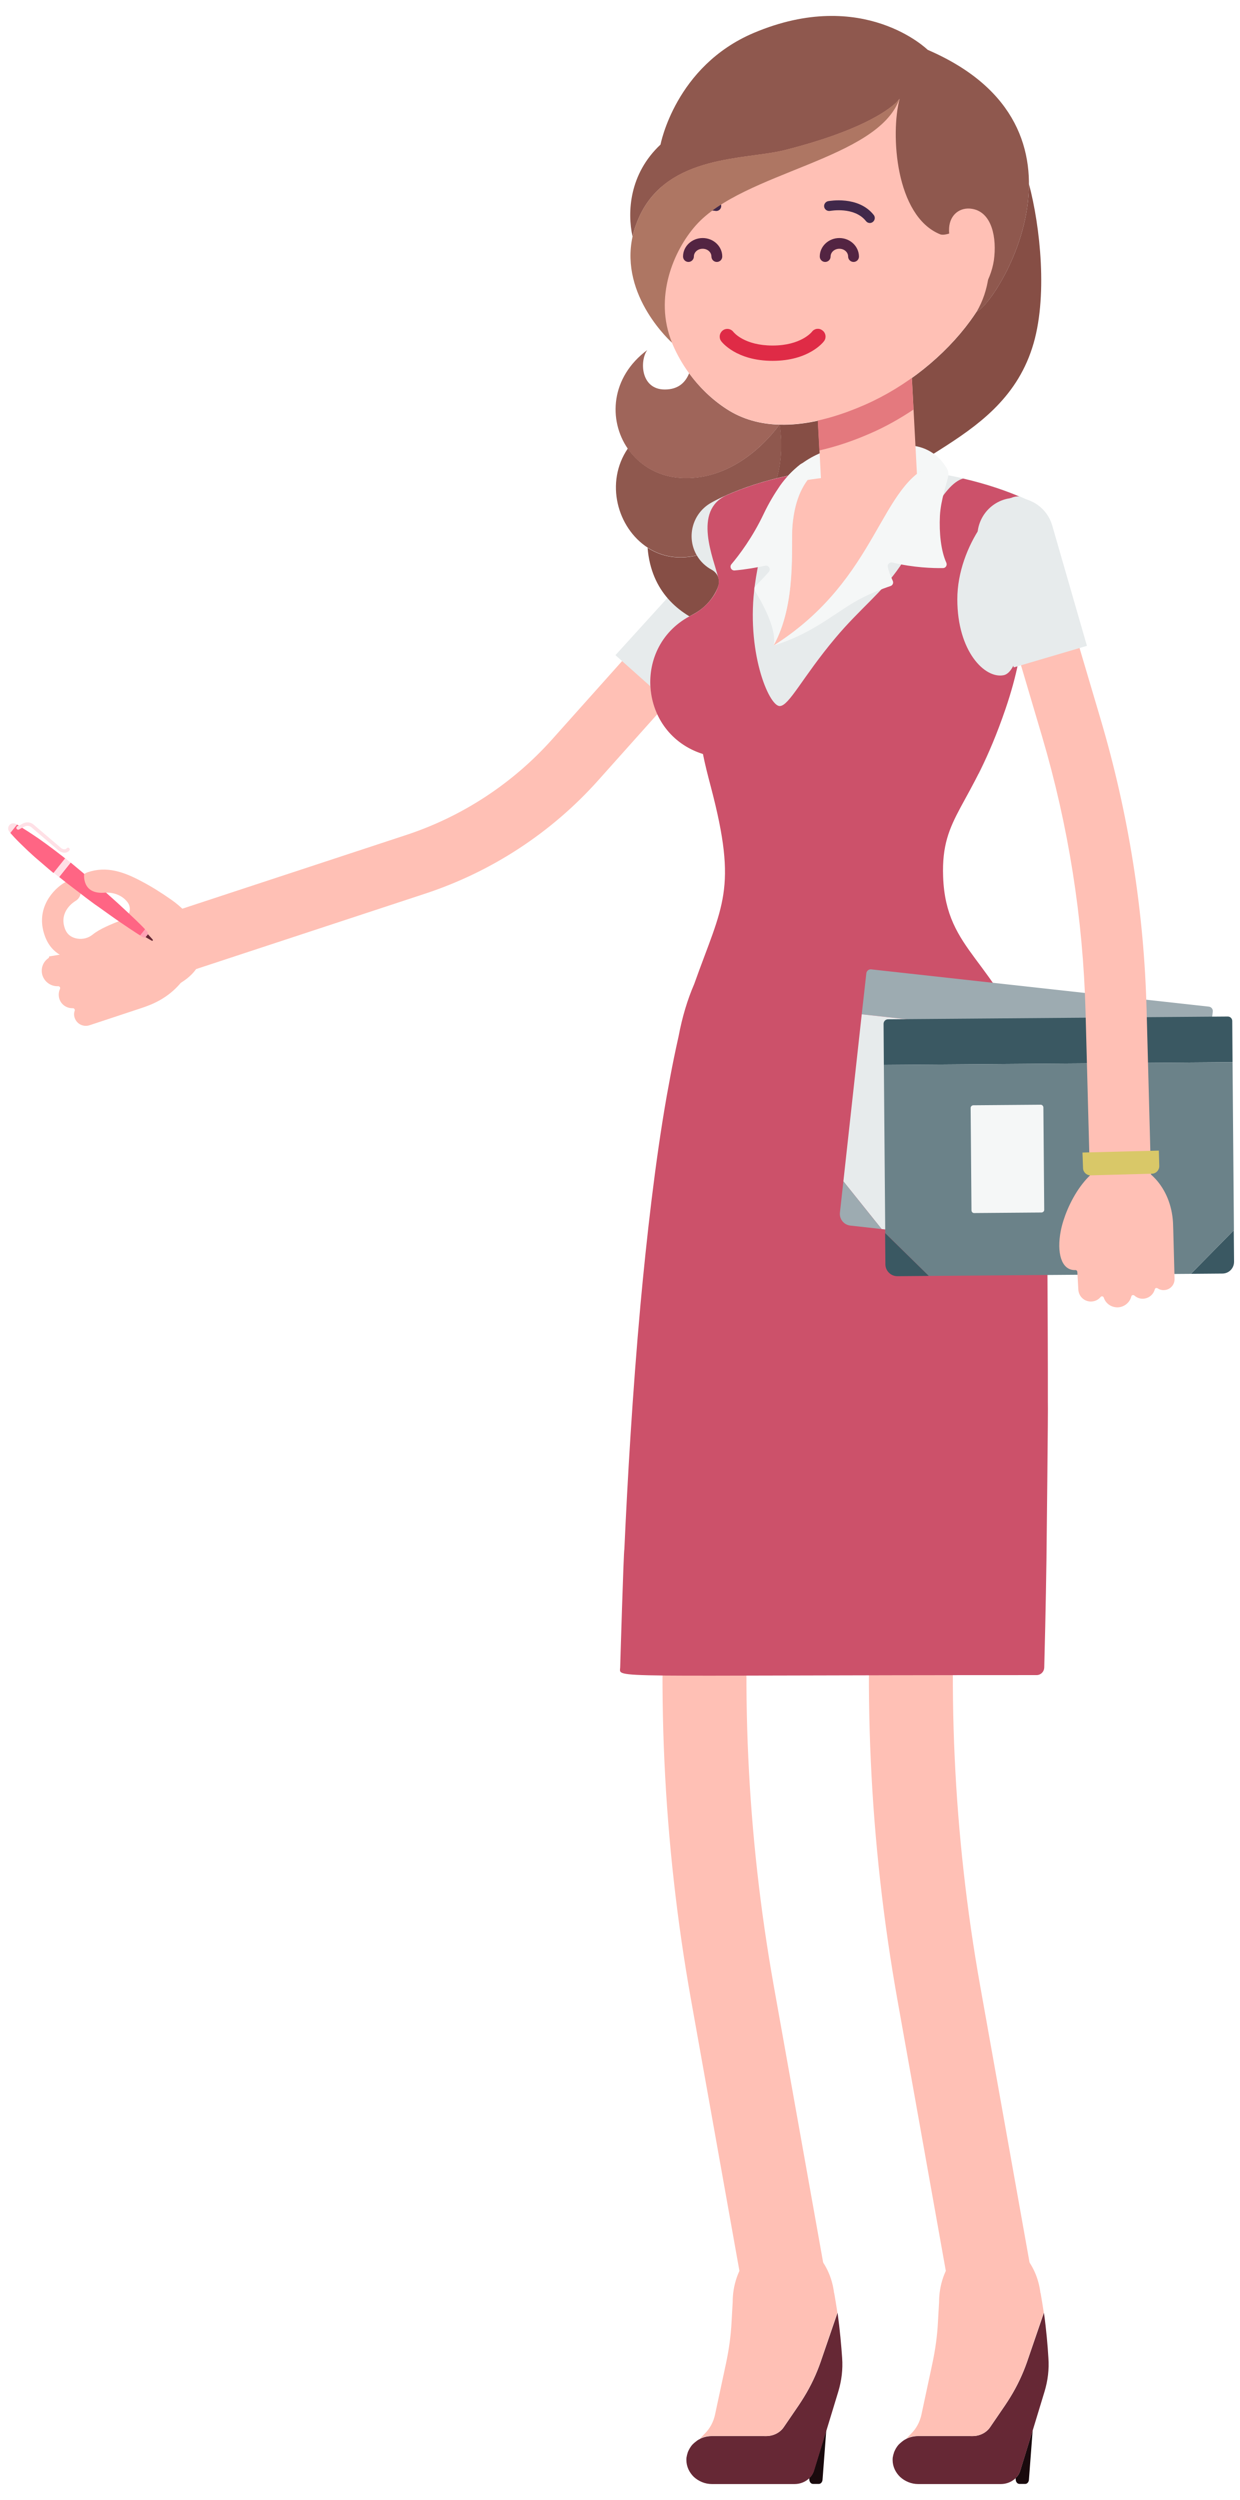 
<svg width="62" height="125" viewBox="0 0 62 125" fill="none" xmlns="http://www.w3.org/2000/svg">
<path d="M9.66 46.609C10.049 47.986 9.166 49.641 7.351 50.301C7.024 50.419 7.622 50.218 4.472 51.261C4.166 51.358 3.84 51.198 3.735 50.892C3.693 50.767 3.693 50.649 3.735 50.538C3.742 50.503 3.742 50.475 3.721 50.447C3.7 50.419 3.673 50.406 3.638 50.406C3.346 50.419 3.068 50.239 2.97 49.947C2.915 49.773 2.929 49.599 2.998 49.446C3.012 49.411 3.012 49.376 2.991 49.349C2.97 49.321 2.935 49.3 2.901 49.307C2.56 49.321 2.247 49.112 2.129 48.785C2.024 48.479 2.115 48.118 2.414 47.909C2.442 47.888 2.463 47.853 2.456 47.819L9.66 46.609Z" fill="#FFC0B5"/>
<path d="M38.505 28.236C38.672 28.744 38.575 29.321 38.192 29.745L29.91 39.015C27.581 41.623 24.597 43.577 21.273 44.675L9.465 48.563C8.659 48.827 7.782 48.389 7.518 47.582C7.254 46.776 7.692 45.899 8.499 45.635L20.307 41.748C23.116 40.823 25.64 39.168 27.608 36.964L35.891 27.694C36.461 27.061 37.434 27.005 38.067 27.569C38.283 27.756 38.429 27.986 38.505 28.236Z" fill="#FFC0B5"/>
<path d="M33.651 35.322L38.484 30.002C38.943 29.488 39.089 28.765 38.874 28.118C38.769 27.798 38.582 27.513 38.324 27.283C37.532 26.574 36.315 26.644 35.605 27.436L30.772 32.756L33.651 35.322Z" fill="#E7EBEC"/>
<path d="M7.935 49.675C8.04 49.627 8.144 49.585 8.255 49.536C8.999 49.217 9.862 48.744 10.056 47.888C10.328 46.692 9.507 45.649 8.582 44.995C8.088 44.648 7.574 44.321 7.038 44.043C6.197 43.598 5.335 43.285 4.382 43.611C4.076 43.716 3.916 44.043 4.013 44.349C4.125 44.662 4.451 44.828 4.757 44.724C5.494 44.481 6.099 44.724 6.385 45.12C6.489 45.26 6.517 45.44 6.468 45.607C6.419 45.774 6.301 45.906 6.141 45.976C5.543 46.219 5.001 46.428 4.632 46.727C4.417 46.901 4.145 46.97 3.874 46.929C3.61 46.887 3.36 46.755 3.241 46.414C2.942 45.566 3.693 45.093 3.777 45.044C4.027 44.898 4.118 44.571 3.965 44.314C3.819 44.063 3.499 43.973 3.241 44.119C2.685 44.439 1.753 45.399 2.233 46.769C2.574 47.749 3.394 48.013 4.111 48.007C4.138 48.007 4.166 48.027 4.166 48.055C4.173 48.09 4.152 48.125 4.125 48.132L7.935 49.675Z" fill="#FFC0B5"/>
<path d="M51.447 9.196C51.447 12.43 49.382 15.385 48.832 15.58C48.728 15.74 48.617 15.9 48.505 16.053C47.24 17.784 45.313 19.342 43.227 20.253C43.019 20.343 42.803 20.434 42.587 20.517C42.602 21.783 42.33 23.076 41.593 23.966C40.689 25.058 39.403 25.802 38.352 26.539C38.359 26.567 38.367 26.595 38.373 26.623C39.646 31.032 45.279 30.614 45.279 30.614C43.422 30.246 42.351 28.069 42.761 26.623C43.86 22.798 49.952 22.527 51.607 17.402C52.42 14.912 52.003 11.275 51.447 9.196Z" fill="#864E45"/>
<path d="M41.593 23.966C42.33 23.076 42.601 21.783 42.587 20.517C41.454 20.955 40.195 21.268 38.978 21.233C39.27 23.097 38.909 25.955 35.62 27.492C34.361 28.083 33.227 27.937 32.379 27.388C32.74 31.838 38.019 31.748 38.019 31.748C37.247 31.393 36.489 30.503 36.489 29.029C36.489 27.986 37.309 27.269 38.346 26.539C39.403 25.795 40.689 25.058 41.593 23.966Z" fill="#864E45"/>
<path d="M35.627 27.485C38.916 25.948 39.277 23.09 38.985 21.226H38.978C37.942 22.617 36.287 23.904 34.305 23.904C33.012 23.904 31.997 23.299 31.392 22.422C30.237 24.119 30.863 26.393 32.386 27.381C33.234 27.93 34.361 28.076 35.627 27.485Z" fill="#8F584E"/>
<path d="M34.305 23.911C36.287 23.911 37.942 22.617 38.978 21.233C38.039 21.206 37.129 20.976 36.315 20.441C35.578 19.961 34.959 19.349 34.458 18.66C34.284 19.091 33.944 19.474 33.241 19.474C32.017 19.474 31.983 18.014 32.365 17.499C30.529 18.862 30.404 21.004 31.391 22.436C31.996 23.306 33.012 23.911 34.305 23.911Z" fill="#9F655A"/>
<path d="M36.572 57.888C35.661 58.048 34.931 58.806 34.847 59.78L33.457 76.059C32.775 84.049 33.144 92.109 34.556 100.009L37.226 114.967C37.428 116.107 38.519 116.872 39.66 116.664C40.8 116.462 41.565 115.37 41.356 114.23L38.686 99.272C37.344 91.733 36.989 84.049 37.636 76.421L39.027 60.141C39.124 58.987 38.269 57.965 37.114 57.867C36.934 57.853 36.753 57.86 36.572 57.888Z" fill="#FFC0B5"/>
<path d="M40.459 123.896L40.466 123.979C40.473 124.097 40.556 124.188 40.647 124.188H40.946C41.036 124.188 41.12 124.097 41.127 123.979L41.314 121.503L40.702 123.492C40.661 123.652 40.577 123.784 40.459 123.896Z" fill="#190A0D"/>
<path d="M41.878 115.627L41.064 117.999C41.057 118.027 41.043 118.054 41.036 118.082C40.821 118.701 40.543 119.292 40.195 119.855C40.112 119.995 40.021 120.127 39.931 120.266L39.194 121.344C39.006 121.629 38.665 121.796 38.31 121.796H38.22H35.598C35.39 121.796 35.188 121.844 35.014 121.928C35.007 121.928 35.007 121.935 35.007 121.935C34.959 121.956 34.903 121.99 34.861 122.018C34.813 122.053 34.771 122.088 34.729 122.122C34.687 122.157 34.646 122.199 34.611 122.234C34.576 122.275 34.541 122.317 34.514 122.366C34.493 122.394 34.472 122.428 34.458 122.463C34.444 122.484 34.43 122.505 34.423 122.533C34.395 122.581 34.381 122.63 34.367 122.686C34.354 122.72 34.347 122.755 34.34 122.797C34.333 122.818 34.333 122.839 34.326 122.86C34.319 122.901 34.319 122.95 34.319 122.992C34.319 123.319 34.465 123.618 34.694 123.84C34.931 124.056 35.251 124.195 35.598 124.195H39.054H39.729C40.014 124.195 40.279 124.083 40.466 123.903C40.578 123.791 40.668 123.659 40.71 123.506L41.322 121.517L41.913 119.577C42.08 119.028 42.149 118.458 42.107 117.887C42.066 117.289 41.996 116.483 41.878 115.627Z" fill="#662835"/>
<path d="M38.213 121.796H38.303C38.658 121.796 38.999 121.629 39.187 121.344L39.924 120.266C40.014 120.134 40.105 119.994 40.188 119.855C40.529 119.292 40.814 118.701 41.029 118.082C41.036 118.054 41.05 118.027 41.057 117.999L41.864 115.627H41.871C41.822 115.301 41.767 114.974 41.711 114.647H41.704C41.523 113.131 40.466 111.963 39.187 111.963C37.775 111.963 36.634 113.367 36.634 115.099L36.579 116.079C36.544 116.782 36.447 117.47 36.301 118.159L35.751 120.725C35.675 121.086 35.494 121.427 35.223 121.691L35 121.921C35.174 121.83 35.376 121.789 35.584 121.789H38.213V121.796Z" fill="#FFC0B5"/>
<path d="M46.892 57.888C45.981 58.048 45.251 58.806 45.167 59.78L43.776 76.059C43.095 84.049 43.464 92.109 44.875 100.009L47.546 114.967C47.747 116.107 48.839 116.872 49.98 116.664C51.12 116.462 51.885 115.37 51.676 114.23L49.006 99.272C47.664 91.733 47.309 84.049 47.956 76.421L49.347 60.141C49.444 58.987 48.589 57.965 47.434 57.867C47.254 57.853 47.073 57.86 46.892 57.888Z" fill="#FFC0B5"/>
<path d="M50.779 123.896L50.786 123.979C50.793 124.098 50.876 124.188 50.967 124.188H51.266C51.356 124.188 51.439 124.098 51.446 123.979L51.634 121.504L51.022 123.493C50.98 123.653 50.897 123.785 50.779 123.896Z" fill="#190A0D"/>
<path d="M52.197 115.628L51.384 117.999C51.377 118.027 51.363 118.054 51.356 118.082C51.14 118.701 50.862 119.292 50.514 119.856C50.431 119.995 50.341 120.127 50.25 120.266L49.513 121.344C49.325 121.629 48.985 121.796 48.63 121.796H48.533H45.911C45.702 121.796 45.501 121.844 45.327 121.928C45.32 121.928 45.32 121.935 45.32 121.935C45.271 121.956 45.215 121.99 45.174 122.018C45.125 122.053 45.083 122.088 45.042 122.123C45 122.157 44.958 122.199 44.923 122.234C44.889 122.276 44.854 122.317 44.826 122.366C44.805 122.394 44.784 122.429 44.77 122.463C44.757 122.484 44.743 122.505 44.736 122.533C44.708 122.582 44.694 122.63 44.68 122.686C44.666 122.721 44.659 122.755 44.652 122.797C44.645 122.818 44.645 122.839 44.638 122.86C44.631 122.901 44.631 122.95 44.631 122.992C44.631 123.319 44.777 123.618 45.007 123.84C45.243 124.056 45.563 124.195 45.911 124.195H49.367H50.042C50.327 124.195 50.591 124.084 50.779 123.903C50.89 123.792 50.98 123.659 51.022 123.506L51.634 121.518L52.225 119.577C52.392 119.028 52.462 118.458 52.42 117.888C52.385 117.29 52.316 116.483 52.197 115.628Z" fill="#662835"/>
<path d="M48.533 121.796H48.623C48.978 121.796 49.318 121.629 49.506 121.344L50.243 120.266C50.334 120.134 50.424 119.995 50.508 119.856C50.848 119.292 51.133 118.701 51.349 118.082C51.356 118.054 51.37 118.027 51.377 117.999L52.184 115.628H52.19C52.142 115.301 52.086 114.974 52.031 114.647H52.023C51.843 113.131 50.786 111.963 49.506 111.963C48.094 111.963 46.954 113.367 46.954 115.099L46.898 116.08C46.864 116.782 46.766 117.47 46.62 118.159L46.071 120.725C45.994 121.086 45.814 121.427 45.542 121.691L45.32 121.921C45.494 121.831 45.695 121.789 45.904 121.789H48.533V121.796Z" fill="#FFC0B5"/>
<path d="M42.574 25.635C39.382 25.635 38.992 24.293 38.992 24.293C39.882 23.027 41.329 22.27 42.88 22.27H45.39C46.211 22.27 46.968 22.721 47.351 23.452C47.407 23.556 47.427 23.667 47.413 23.772C47.393 24.05 46.718 25.635 42.574 25.635Z" fill="#F5F7F7"/>
<path d="M46.099 23.57C45.25 23.466 44.312 23.396 43.296 23.396C41.982 23.396 40.807 23.528 39.791 23.716C39.882 24.669 40.807 25.35 42.218 25.35C43.707 25.35 45.264 24.599 46.099 23.57Z" fill="#F5F7F7"/>
<path d="M43.429 25.67C44.589 25.67 45.529 24.73 45.529 23.57C45.529 22.41 44.589 21.47 43.429 21.47C42.269 21.47 41.329 22.41 41.329 23.57C41.329 24.73 42.269 25.67 43.429 25.67Z" fill="#FFC0B5"/>
<path d="M43.658 27.826C43.561 27.833 43.463 27.833 43.366 27.826C42.17 27.743 41.196 26.783 41.134 25.559L40.668 16.713C40.598 15.385 41.614 14.259 42.942 14.189C44.277 14.113 45.397 15.135 45.466 16.463L45.932 25.309C46.002 26.63 44.986 27.756 43.658 27.826Z" fill="#FFC0B5"/>
<path d="M45.675 20.476L45.459 16.456C45.39 15.128 44.27 14.113 42.935 14.182C41.607 14.252 40.591 15.385 40.661 16.706L40.967 22.52C41.773 22.339 42.615 22.061 43.491 21.678C44.249 21.352 44.979 20.941 45.675 20.476Z" fill="#E4797E"/>
<path d="M49.381 59.961C49.381 61.122 48.442 62.061 47.281 62.061C46.12 62.061 45.181 61.122 45.181 59.961C45.181 58.799 46.12 57.86 47.281 57.86C48.442 57.86 49.381 58.799 49.381 59.961Z" fill="#FFC0B5"/>
<path d="M39.047 59.961C39.047 61.122 38.109 62.061 36.947 62.061C35.786 62.061 34.847 61.122 34.847 59.961C34.847 58.799 35.786 57.86 36.947 57.86C38.109 57.86 39.047 58.799 39.047 59.961Z" fill="#FFC0B5"/>
<path d="M52.26 26.811C52.26 27.652 51.578 28.34 50.73 28.34C49.889 28.34 49.2 27.659 49.2 26.811C49.2 25.969 49.882 25.281 50.73 25.281C51.572 25.281 52.26 25.962 52.26 26.811Z" fill="#FFC0B5"/>
<path d="M38.018 26.811C38.018 27.652 37.337 28.34 36.488 28.34C35.647 28.34 34.959 27.659 34.959 26.811C34.959 25.969 35.64 25.281 36.488 25.281C37.337 25.281 38.018 25.962 38.018 26.811Z" fill="#FFC0B5"/>
<path d="M52.066 27.555C52.476 26.817 52.205 25.886 51.468 25.475C51.343 25.406 48.324 23.772 43.297 23.772C38.63 23.772 35.821 25.434 35.703 25.51C34.98 25.948 34.75 26.887 35.188 27.61C35.334 27.847 35.536 28.041 35.772 28.167C36.252 28.424 36.468 29.008 36.259 29.509C35.974 30.204 35.453 30.767 34.785 31.094C33.672 31.644 32.9 32.791 32.9 34.119C32.9 35.712 34.006 37.04 35.487 37.395C35.904 39.822 37.42 42.902 36.12 46.518C35.71 47.645 35.362 48.549 35.07 49.362C34.312 51.101 33.985 53.298 33.985 55.753C33.985 63.027 36.948 63.319 44.423 63.319C44.423 63.319 52.059 63.632 51.961 57.248C51.941 55.941 51.509 54.161 51.148 53.034C50.167 50.016 48.783 48.674 47.998 47.533C46.426 45.246 46.363 42.228 47.858 39.863C48.554 38.764 49.242 37.297 49.91 35.336C50.564 33.41 50.835 31.803 50.779 30.475C50.737 29.516 51.113 28.584 51.794 27.909C51.899 27.805 51.989 27.687 52.066 27.555Z" fill="#FFC0B5"/>
<path d="M43.839 35.962H34.993C34.319 35.962 33.693 35.76 33.165 35.42C33.672 36.637 34.875 37.492 36.273 37.492H43.519C45.383 37.492 46.892 35.983 46.892 34.119C46.892 34.091 46.892 34.064 46.885 34.036C46.342 35.176 45.188 35.962 43.839 35.962Z" fill="#E4797E"/>
<path d="M35.154 37.7C35.216 38.02 35.3 38.354 35.383 38.688H48.95C49.409 37.763 49.847 36.699 50.272 35.454C50.918 33.556 51.217 31.873 51.162 30.448C51.127 29.599 51.461 28.765 52.066 28.174C52.198 28.041 52.309 27.895 52.4 27.728C52.914 26.811 52.573 25.642 51.655 25.135C51.551 25.079 49.514 23.973 46.044 23.549C43.936 24.995 43.477 29.244 38.679 32.276C39.847 30.183 39.541 27.297 39.625 26.282C39.75 24.849 40.216 24.064 40.793 23.542C37.525 23.973 35.605 25.107 35.501 25.169C34.597 25.719 34.312 26.894 34.855 27.791C35.028 28.083 35.286 28.326 35.585 28.486C35.877 28.646 36.016 28.973 35.918 29.286L35.87 29.418C35.626 29.975 35.202 30.427 34.66 30.712C33.631 31.247 32.831 32.165 32.594 33.299C32.191 35.294 33.339 37.137 35.154 37.7Z" fill="#E7EBEC"/>
<path d="M43.846 37.874C45.71 37.874 47.219 36.365 47.219 34.502C47.219 34.474 47.219 34.446 47.212 34.418C46.669 35.552 45.515 36.344 44.173 36.344H34.709C34.062 36.344 33.45 36.157 32.935 35.837C33.387 36.713 34.173 37.395 35.154 37.7C35.515 37.812 35.891 37.867 36.259 37.867H43.846V37.874Z" fill="#CFBA5D"/>
<path d="M52.337 57.52C52.365 56.108 51.92 54.209 51.502 52.916C49.889 47.951 47.288 47.659 47.156 43.827C47.045 40.739 48.554 40.475 50.272 35.454C50.835 33.806 51.134 32.325 51.162 31.032C51.134 31.512 50.911 33.612 50.181 33.758C49.242 33.945 47.866 32.569 47.866 29.961C47.866 27.27 49.938 24.717 50.96 24.822C50.369 24.571 49.416 24.217 48.151 23.925C47.108 24.238 46.28 26.428 45.001 28.313C44.096 29.641 43.019 30.406 41.76 31.908C40.126 33.855 39.451 35.301 38.985 35.301C38.436 35.301 37.282 32.527 37.748 29.21C38.005 27.374 38.714 24.544 40.418 23.605C38.568 23.883 37.184 24.384 36.364 24.745C34.59 25.51 35.703 27.965 35.912 28.89C36.092 29.446 35.376 30.371 34.604 30.747C31.565 32.249 31.92 36.692 35.147 37.694C35.251 38.222 35.39 38.764 35.543 39.342C36.899 44.502 36.127 45.218 34.709 49.203C34.375 49.974 34.111 50.844 33.93 51.81C33.575 53.389 33.415 54.397 33.339 54.78C32.755 58.097 32.33 61.901 32.024 65.225C31.621 69.682 31.371 74.07 31.218 77.457C31.183 77.471 31.009 83.319 31.009 83.361C30.995 83.938 30.001 83.75 51.829 83.75C52.038 83.75 52.205 83.583 52.212 83.375C52.288 80.544 52.323 77.999 52.323 77.999C52.323 77.964 52.413 70.113 52.393 70.092C52.4 66.588 52.337 57.52 52.337 57.52Z" fill="#CC516A"/>
<path d="M38.999 24.286C38.728 24.683 38.45 25.135 38.185 25.691C37.629 26.866 36.955 27.756 36.572 28.208C36.461 28.34 36.565 28.535 36.732 28.521C37.295 28.473 37.865 28.368 38.255 28.285C38.436 28.243 38.561 28.459 38.436 28.598C38.213 28.855 37.921 29.154 37.768 29.307C37.706 29.37 37.699 29.467 37.747 29.544C38.992 31.567 38.672 32.283 38.672 32.283C39.84 30.19 39.534 27.304 39.618 26.289C39.743 24.856 40.209 24.071 40.786 23.549V23.535C40.724 23.174 40.299 23.007 40.007 23.222C39.625 23.528 39.284 23.883 38.999 24.286Z" fill="#F5F7F7"/>
<path d="M46.996 25.788C47.038 24.982 47.351 24.154 47.42 23.765C47.434 23.646 47.406 23.535 47.33 23.396C47.226 23.208 47.003 23.125 46.794 23.188C43.971 24.05 43.992 28.918 38.672 32.283C40.494 31.706 41.447 30.879 42.629 30.155C43.324 29.731 44.152 29.425 44.527 29.3C44.632 29.265 44.687 29.147 44.639 29.043C44.527 28.792 44.43 28.556 44.388 28.34C44.361 28.208 44.493 28.09 44.625 28.125C45.661 28.382 46.662 28.41 47.149 28.403C47.288 28.403 47.372 28.257 47.316 28.132C47.045 27.534 46.954 26.637 46.996 25.788Z" fill="#F5F7F7"/>
<path d="M50.681 9.307C50.681 4.933 46.759 1.387 41.912 1.387C41.189 1.387 40.473 1.47 39.777 1.63C37.65 2.124 35.765 3.355 34.555 5.024C33.936 5.879 33.553 6.804 33.303 7.791C32.99 9.036 33.067 10.288 33.067 11.574C33.067 12.757 32.956 13.987 33.088 15.163C33.31 17.214 34.465 19.224 36.307 20.434C38.387 21.804 41.099 21.178 43.227 20.246C45.313 19.335 47.239 17.784 48.505 16.046C49.909 14.12 50.64 11.818 50.681 9.516C50.681 9.446 50.681 9.377 50.681 9.307Z" fill="#FFC0B5"/>
<path d="M40.591 16.595C40.584 16.602 40.049 17.276 38.63 17.276C37.226 17.276 36.697 16.63 36.669 16.595C36.544 16.428 36.308 16.393 36.141 16.519C35.974 16.644 35.932 16.88 36.057 17.054C36.085 17.096 36.808 18.041 38.63 18.041C40.452 18.041 41.176 17.096 41.203 17.054C41.329 16.887 41.294 16.644 41.12 16.519C40.953 16.386 40.717 16.421 40.591 16.595Z" fill="#DF2B46"/>
<path d="M43.686 10.747C42.914 9.773 41.461 10.051 41.405 10.058C41.273 10.086 41.182 10.218 41.21 10.35C41.238 10.482 41.363 10.566 41.502 10.545C41.516 10.545 42.712 10.316 43.297 11.053C43.345 11.115 43.415 11.15 43.491 11.15C43.547 11.15 43.602 11.129 43.644 11.095C43.755 11.004 43.769 10.851 43.686 10.747Z" fill="#41284A"/>
<path d="M35.765 10.545C35.897 10.573 36.029 10.482 36.057 10.35C36.085 10.218 35.995 10.086 35.863 10.058C35.8 10.044 34.354 9.766 33.582 10.747C33.498 10.851 33.512 11.011 33.623 11.095C33.672 11.129 33.721 11.15 33.776 11.15C33.853 11.15 33.922 11.115 33.971 11.053C34.555 10.316 35.758 10.545 35.765 10.545Z" fill="#41284A"/>
<path d="M34.694 12.826C34.694 12.61 34.889 12.437 35.133 12.437C35.376 12.437 35.571 12.61 35.571 12.826C35.571 12.972 35.689 13.097 35.842 13.097C35.988 13.097 36.113 12.979 36.113 12.826C36.113 12.318 35.675 11.901 35.133 11.901C34.59 11.901 34.152 12.318 34.152 12.826C34.152 12.972 34.27 13.097 34.423 13.097C34.569 13.097 34.694 12.972 34.694 12.826Z" fill="#532442"/>
<path d="M41.968 11.901C41.426 11.901 40.988 12.318 40.988 12.826C40.988 12.972 41.106 13.097 41.259 13.097C41.405 13.097 41.53 12.979 41.53 12.826C41.53 12.61 41.725 12.437 41.968 12.437C42.212 12.437 42.406 12.61 42.406 12.826C42.406 12.972 42.525 13.097 42.678 13.097C42.824 13.097 42.949 12.979 42.949 12.826C42.942 12.311 42.504 11.901 41.968 11.901Z" fill="#532442"/>
<path d="M46.384 2.492C46.384 2.492 43.172 -0.672 37.692 1.644C33.763 3.306 33.026 7.228 33.026 7.228C31.461 8.695 31.357 10.608 31.628 11.832C31.697 11.498 31.816 11.157 31.976 10.809C33.422 7.708 37.288 8 39.242 7.506C42.956 6.567 44.347 5.559 44.799 5.142C44.917 5.017 44.98 4.94 44.98 4.94C44.521 6.693 44.764 10.795 47.003 11.713C47.434 11.887 48.902 10.983 49.075 10.816C49.075 10.816 50.126 13.375 48.832 15.587C49.792 15.246 55.431 6.394 46.384 2.492Z" fill="#8F584E"/>
<path d="M44.799 5.135C44.353 5.552 42.956 6.56 39.242 7.499C37.288 7.993 33.429 7.701 31.975 10.802C31.815 11.15 31.697 11.491 31.628 11.825C30.974 14.815 33.603 17.137 33.603 17.137C32.678 14.877 33.679 12.52 34.792 11.268C37.177 8.577 43.895 7.993 44.979 4.933C44.979 4.94 44.931 5.01 44.799 5.135Z" fill="#AE7663"/>
<path d="M43.087 50.712L60.417 52.624L60.639 50.573C60.653 50.447 60.563 50.343 60.445 50.329L43.56 48.465C43.435 48.452 43.331 48.542 43.317 48.66L43.087 50.712Z" fill="#9DABB1"/>
<path d="M57.114 62.888L58.678 63.062C58.998 63.097 59.29 62.867 59.325 62.541L59.499 60.976L57.114 62.888Z" fill="#9DABB1"/>
<path d="M44.082 61.449L57.114 62.888L59.499 60.976L60.417 52.624L43.087 50.712L42.169 59.063L44.082 61.449Z" fill="#E7EBEC"/>
<path d="M42.517 61.275L44.082 61.449L42.169 59.063L41.996 60.628C41.961 60.955 42.197 61.24 42.517 61.275Z" fill="#9DABB1"/>
<path d="M50.042 58.966C50.118 58.973 50.188 58.917 50.202 58.841L50.758 53.764C50.765 53.688 50.709 53.611 50.633 53.605L47.295 53.236C47.211 53.229 47.142 53.285 47.135 53.361L46.578 58.438C46.572 58.514 46.627 58.584 46.704 58.597L50.042 58.966Z" fill="#F5F7F7"/>
<path d="M44.193 53.243L61.627 53.104L61.613 51.045C61.613 50.92 61.509 50.823 61.391 50.823L44.402 50.962C44.277 50.962 44.179 51.066 44.179 51.184L44.193 53.243Z" fill="#3A5862"/>
<path d="M59.547 63.688L61.119 63.674C61.446 63.674 61.703 63.41 61.703 63.083L61.689 61.511L59.547 63.688Z" fill="#3A5862"/>
<path d="M46.439 63.792L59.547 63.688L61.696 61.504L61.627 53.104L44.193 53.243L44.262 61.65L46.439 63.792Z" fill="#6B8289"/>
<path d="M44.868 63.806L46.439 63.792L44.256 61.65L44.27 63.222C44.276 63.542 44.541 63.806 44.868 63.806Z" fill="#3A5862"/>
<path d="M52.072 60.621C52.148 60.621 52.218 60.559 52.211 60.475L52.169 55.371C52.169 55.294 52.1 55.225 52.023 55.232L48.671 55.26C48.588 55.26 48.525 55.329 48.532 55.406L48.574 60.51C48.574 60.593 48.637 60.656 48.72 60.649L52.072 60.621Z" fill="#F5F7F7"/>
<path d="M7.588 47.033C7.602 47.04 7.623 47.04 7.637 47.026C7.651 47.012 7.644 46.991 7.637 46.977L7.393 46.706L7.275 46.852L7.588 47.033Z" fill="#662835"/>
<path d="M3.652 44.39C3.861 44.55 4.076 44.71 4.278 44.87C4.486 45.023 4.688 45.183 4.897 45.322C5.098 45.468 5.293 45.607 5.481 45.739C5.669 45.871 5.842 45.997 6.009 46.108C6.336 46.331 6.614 46.518 6.809 46.643C6.893 46.699 6.962 46.741 7.011 46.769L7.254 46.463C7.212 46.421 7.157 46.365 7.087 46.289C6.92 46.122 6.684 45.892 6.392 45.621C6.246 45.489 6.086 45.336 5.919 45.183C5.752 45.03 5.571 44.87 5.383 44.703C5.203 44.536 5.008 44.37 4.806 44.203C4.605 44.036 4.41 43.862 4.208 43.688C3.979 43.5 3.756 43.306 3.534 43.125L2.957 43.848C3.179 44.029 3.416 44.209 3.652 44.39Z" fill="#FF6584"/>
<path d="M2.95 43.848L3.527 43.125C3.436 43.048 3.346 42.979 3.263 42.902L2.678 43.632C2.769 43.709 2.859 43.778 2.95 43.848Z" fill="#FFE0E6"/>
<path d="M0.787 41.192C0.696 41.143 0.585 41.157 0.502 41.219C0.39 41.31 0.376 41.477 0.467 41.581C0.467 41.581 0.481 41.602 0.515 41.644L0.849 41.227C0.815 41.206 0.787 41.192 0.787 41.192Z" fill="#FFE0E6"/>
<path d="M3.339 42.408C3.311 42.45 3.256 42.464 3.214 42.464C3.144 42.457 3.082 42.429 3.033 42.381L1.677 41.226C1.531 41.101 1.322 41.08 1.148 41.171L0.947 41.282L0.87 41.324C0.829 41.344 0.815 41.4 0.836 41.442C0.856 41.484 0.912 41.498 0.954 41.477L1.121 41.386L1.232 41.324C1.343 41.268 1.475 41.282 1.566 41.358L2.915 42.513C2.991 42.575 3.089 42.617 3.186 42.631C3.29 42.645 3.402 42.603 3.471 42.52C3.499 42.485 3.492 42.429 3.457 42.401C3.422 42.367 3.367 42.374 3.339 42.408Z" fill="#FFE0E6"/>
<path d="M0.829 41.435C0.808 41.394 0.822 41.345 0.864 41.317L0.94 41.275C0.905 41.254 0.877 41.24 0.85 41.227L0.516 41.644C0.558 41.693 0.62 41.762 0.711 41.859C0.871 42.033 1.107 42.263 1.399 42.541C1.545 42.673 1.705 42.826 1.879 42.972C2.053 43.118 2.234 43.278 2.421 43.438C2.505 43.508 2.588 43.577 2.672 43.647L3.256 42.916C3.172 42.847 3.082 42.777 2.998 42.715C2.804 42.562 2.609 42.416 2.428 42.284C2.247 42.145 2.067 42.026 1.907 41.908C1.58 41.685 1.302 41.505 1.107 41.386L0.94 41.477C0.905 41.491 0.857 41.477 0.829 41.435Z" fill="#FF6584"/>
<path d="M7.275 46.859L7.393 46.713C7.4 46.657 7.386 46.602 7.345 46.56C7.345 46.56 7.317 46.525 7.254 46.47L7.011 46.776C7.08 46.817 7.115 46.845 7.115 46.845C7.164 46.873 7.219 46.88 7.275 46.859Z" fill="#FFA3B5"/>
<path d="M50.689 25.274C51.363 25.253 51.989 25.691 52.191 26.365L55.028 35.948C56.426 40.67 57.205 45.566 57.33 50.489L57.594 60.475C57.615 61.316 56.947 62.019 56.106 62.04C55.265 62.06 54.562 61.393 54.541 60.551L54.277 50.566C54.152 45.906 53.422 41.282 52.1 36.81L49.263 27.228C49.027 26.421 49.486 25.566 50.292 25.329C50.425 25.294 50.557 25.274 50.689 25.274Z" fill="#FFC0B5"/>
<path d="M58.728 63.945C58.735 64.244 58.498 64.494 58.199 64.501C58.081 64.508 57.97 64.474 57.88 64.411C57.852 64.397 57.824 64.39 57.796 64.397C57.768 64.411 57.747 64.432 57.74 64.46C57.671 64.724 57.441 64.918 57.156 64.932C56.989 64.939 56.836 64.877 56.718 64.772C56.69 64.752 56.663 64.745 56.628 64.752C56.6 64.759 56.572 64.786 56.565 64.821C56.489 65.127 56.211 65.35 55.891 65.364C55.592 65.371 55.293 65.197 55.188 64.877C55.174 64.842 55.154 64.821 55.119 64.814C55.084 64.807 55.049 64.821 55.028 64.849C54.917 64.981 54.757 65.065 54.569 65.072C54.215 65.085 53.93 64.814 53.916 64.466C53.916 64.466 53.881 63.841 53.867 63.59C53.86 63.535 53.818 63.493 53.763 63.5C53.053 63.521 52.831 62.61 53.039 61.539C53.283 60.28 54.403 58.069 55.995 58.097C57.323 58.117 58.554 59.348 58.651 61.136C58.665 61.449 58.645 60.871 58.728 63.945Z" fill="#FFC0B5"/>
<path d="M54.347 32.29L52.608 26.261C52.365 25.434 51.593 24.87 50.73 24.891C50.564 24.898 50.397 24.919 50.237 24.968C49.228 25.267 48.651 26.331 48.95 27.339L50.689 33.368" fill="#E7EBEC"/>
<path d="M54.124 57.624L57.942 57.526L57.963 58.291C57.97 58.5 57.803 58.681 57.594 58.681L54.541 58.764C54.333 58.771 54.152 58.604 54.152 58.396L54.124 57.624Z" fill="#D9C868"/>
<path d="M48.603 10.441C48.012 10.343 47.497 10.719 47.455 11.4C47.4 12.249 47.935 12.27 47.886 13.034C47.859 13.507 47.685 13.688 47.65 14.154C47.622 14.571 47.761 15.058 48.158 15.121C48.804 15.225 49.535 14.085 49.694 13.014C49.847 11.915 49.611 10.608 48.603 10.441Z" fill="#FFC0B5"/>
<path d="M4.208 43.695C4.208 43.695 4.069 44.759 5.286 44.627C6.503 44.495 4.208 43.695 4.208 43.695Z" fill="#FFC0B5"/>
</svg>

